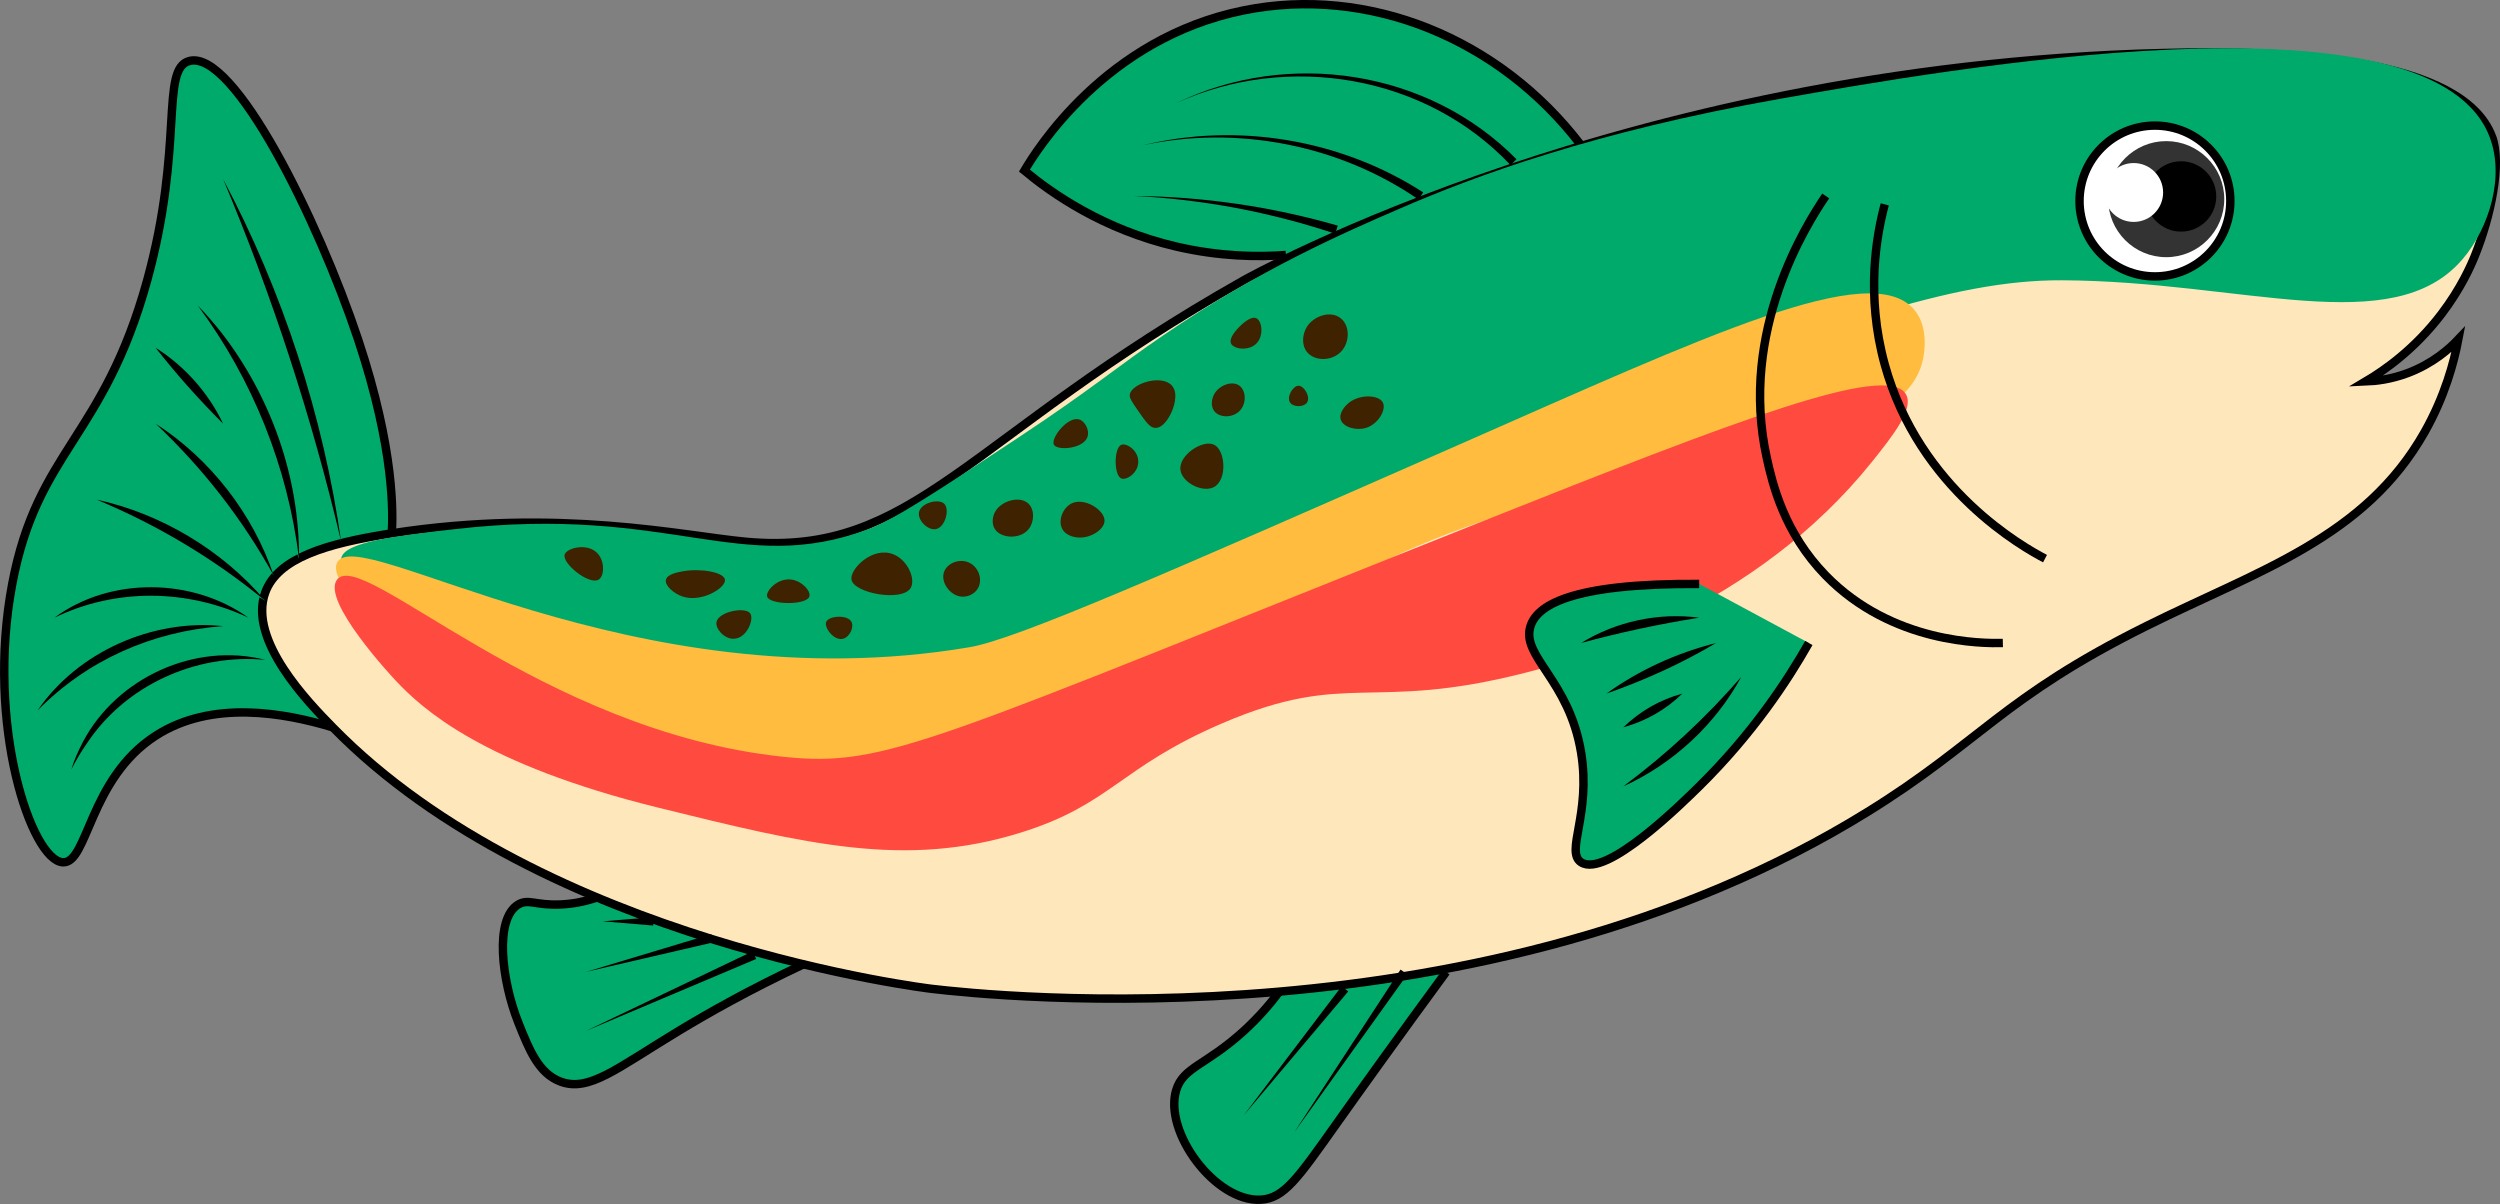 <?xml version="1.0" encoding="UTF-8"?>
<svg id="Layer_2" data-name="Layer 2" xmlns="http://www.w3.org/2000/svg" viewBox="0 0 296.39 142.74">
  <rect x="0" y="0" width="296.39" height="142.74" fill="#808080" stroke="none"/>
  <defs>
    <style>
      .cls-1 {
        fill: #ffe7bc;
      }

      .cls-1, .cls-2, .cls-3, .cls-4 {
        stroke: #000;
        stroke-miterlimit: 10;
      }

      .cls-2 {
        fill: none;
      }

      .cls-5 {
        fill: #ff4a3f;
      }

      .cls-6, .cls-3 {
        fill: #fff;
      }

      .cls-7 {
        fill: #333;
      }

      .cls-8 {
        fill: #3f2200;
      }

      .cls-9 {
        fill: #ffbc3f;
      }

      .cls-10, .cls-4 {
        fill: #00aa6b;
      }
    </style>
  </defs>
  <g id="Layer_1-2" data-name="Layer 1">
    <g>
      <path class="cls-4" d="M46.45,63.23c.12-2.12.42-9.74-4-23C37.73,26.08,27.74,5.85,22.45,7.23c-3.48.91-.6,10.05-5,26C12.28,51.96,4.44,53.39,1.45,69.23c-3.16,16.76,2.29,32.8,6,33,2.97.16,3.11-9.91,11-15,6.65-4.29,15.22-2.74,21-1,2.57-4.44,6.4-12.45,7-23Z"/>
      <path class="cls-4" d="M187.45,17.23c-9.69-12.72-25.27-18.98-40-16-16.44,3.32-24.64,16.7-26,19,3.24,2.69,9.31,6.97,18,9,5.15,1.2,9.67,1.25,13,1"/>
      <path class="cls-4" d="M171.45,115.23c-5.68,7.74-10.1,13.92-13,18-4.57,6.44-6.21,8.86-9,9-5.36.28-11.52-8.02-10-13,.84-2.74,3.52-2.92,8-7,3.49-3.18,5.67-6.56,7-9"/>
      <path class="cls-4" d="M95.45,114.23c-6.54,3.06-11.61,5.95-15,8-7.37,4.46-10.63,7.26-14,6-2.6-.97-3.73-3.8-5-7-1.98-4.98-2.86-12.3,0-14,1.19-.71,2.04.13,5,0,3-.13,5.4-1.14,7-2"/>
      <path class="cls-1" d="M295.45,16.23c-3.55-9.51-24.76-10.13-36-10-65.54.78-112,27-112,27-32.9,18.56-39,32.84-59,31-7.41-.68-22.08-4.07-42-1-7.85,1.21-13.52,2.96-15,7-2.08,5.69,5.16,13.1,8,16,24.98,25.55,71,31,71,31,6.95.82,65.65,7.1,111-21,13.24-8.2,16.02-13.56,33-22,13.29-6.61,25.9-10.44,33-23,2.41-4.26,3.48-8.27,4-11-1.03,1.09-3,2.87-6,4-1.97.74-3.74.95-5,1,2.3-1.36,5.84-3.85,9-8,2.32-3.05,3.52-5.79,4-7,1.84-4.58,3.18-10.83,2-14Z"/>
      <path class="cls-10" d="M40.45,66.23c.24-1.98,6.55-2.7,13.5-3.5,25.62-2.94,33.79,5.67,49,0,3.16-1.18,8.11-4.45,18-11,8.5-5.63,11.44-8.21,17-12,11.5-7.85,21.42-12.15,28-15,8.94-3.88,23.05-9.12,45-13,19.83-3.5,76.22-13.46,84,4,2.22,4.98.11,11.37-3,15-8.29,9.69-26.04,2.59-47.5,2.5-13.33-.06-27.76,5.63-57,16-56.3,19.97-57.03,31.25-84,33-32.3,2.1-63.55-11.45-63-16Z"/>
      <path class="cls-9" d="M39.95,66.73c-1.44,3.15,10.61,13.27,24,19,27.72,11.86,55.79,2.58,69-2,23.53-8.15,18.43-13.62,43-22,26.8-9.14,49.54-8.34,52-19,.14-.6.81-3.84-1-6-5.13-6.13-24.55,3.05-54,16-34.96,15.37-52.44,23.06-58,24-40.23,6.82-72.71-15.02-75-10Z"/>
      <path class="cls-5" d="M39.95,68.73c-1.87,2.5,6.52,11.49,7,12,3.14,3.34,10.32,9.89,31,15,17.63,4.35,29.33,7.24,43,3,10.83-3.36,11.7-7.73,24-13,14.88-6.38,17.48-1.25,36-6,6.83-1.75,27.12-7.67,41-25,2.52-3.15,5.01-6.31,4-8-2.26-3.78-20.16,3.12-50,15-65.86,26.23-70.73,29.27-83,28-28.93-3-50.06-24.93-53-21Z"/>
      <path class="cls-2" d="M216.45,23.23c-2.28,3.36-10.3,16.01-7,31,.68,3.11,2.04,8.9,7,14,7.87,8.08,18.63,8.06,21,8"/>
      <path class="cls-2" d="M223.45,24.23c-.96,3.59-2.29,10.7,0,19,4.09,14.82,16.53,21.7,19,23"/>
      <path class="cls-4" d="M201.45,69.23c-15.4-.1-19.23,2.61-20,5-1.16,3.58,4.59,6.37,6,15,1.2,7.35-1.92,11.73,0,13,2.92,1.93,11.95-6.98,14-9,6.38-6.29,10.48-12.55,13-17"/>
      <path class="cls-8" d="M66.95,65.73c.27-.79,2.84-1.46,4,0,.78.99.68,2.62,0,3-1.13.64-4.36-1.95-4-3Z"/>
      <path class="cls-8" d="M78.95,68.73c.15-.66,1.39-.89,2-1,2.1-.38,4.89.1,5,1,.12.97-2.77,2.73-5,2-1.05-.34-2.16-1.3-2-2Z"/>
      <path class="cls-8" d="M93.95,68.73c-1.71-.32-3.2,1.33-3,2,.29.98,4.62,1.06,5,0,.22-.61-.79-1.77-2-2Z"/>
      <path class="cls-8" d="M84.95,73.73c.25-1.22,3.42-1.84,4-1,.48.7-.43,3.01-2,3-1.13,0-2.16-1.21-2-2Z"/>
      <path class="cls-8" d="M100.95,68.73c-.24-1.26,2.53-4.03,5-3,1.72.72,2.64,2.99,2,4-1.04,1.64-6.69.61-7-1Z"/>
      <path class="cls-8" d="M97.95,73.73c.29-.73,2.54-.9,3,0,.32.62-.2,1.79-1,2-1.08.28-2.27-1.33-2-2Z"/>
      <path class="cls-8" d="M108.95,60.73c.21-1.11,2.33-1.67,3-1s.11,2.79-1,3c-.95.18-2.18-1.05-2-2Z"/>
      <path class="cls-8" d="M111.95,67.73c.41-1,1.85-1.57,3-1,1.11.56,1.56,2,1,3-.4.72-1.26,1.08-2,1-1.35-.14-2.51-1.77-2-3Z"/>
      <path class="cls-8" d="M117.95,60.73c.71-1.38,2.99-2.01,4-1,.72.71.69,2.14,0,3-1,1.25-3.27,1.12-4,0-.41-.62-.28-1.46,0-2Z"/>
      <path class="cls-8" d="M124.95,52.73c-.43-.76,1.64-3.42,3-3,.7.22,1.21,1.25,1,2-.41,1.48-3.58,1.74-4,1Z"/>
      <path class="cls-8" d="M126.95,59.73c1.53-.86,4.01.71,4,2,0,1.02-1.58,2.05-3,2-.2,0-1.48-.06-2-1-.56-1.01.06-2.47,1-3Z"/>
      <path class="cls-8" d="M132.95,52.73c-.91.35-.91,3.65,0,4,.59.23,2-.63,2-2s-1.41-2.23-2-2Z"/>
      <path class="cls-8" d="M133.95,46.73c.3-1.32,3.83-2.37,5-1,.84.98.09,2.78,0,3-.08.2-.87,2.04-2,2-.62-.02-1.08-.68-2-2-.73-1.05-1.1-1.58-1-2Z"/>
      <path class="cls-8" d="M139.95,55.73c-.24-1.77,2.66-3.67,4-3s1.56,4.13,0,5c-1.33.74-3.8-.49-4-2Z"/>
      <path class="cls-8" d="M143.95,46.73c.57-1.04,2.12-1.66,3-1,.81.61.84,2.16,0,3-.84.84-2.38.82-3,0-.45-.6-.29-1.47,0-2Z"/>
      <path class="cls-8" d="M146.95,38.73c.21-.21,1.32-1.32,2-1,.68.33.91,2.09,0,3s-2.67.68-3,0c-.32-.68.79-1.79,1-2Z"/>
      <path class="cls-8" d="M153.95,45.73c.67,0,1.45,1.34,1,2-.38.56-1.62.56-2,0-.45-.66.33-2,1-2Z"/>
      <path class="cls-8" d="M154.95,38.73c.81-1.28,2.81-1.96,4-1,1.12.9,1.1,2.9,0,4-1.1,1.1-3.1,1.12-4,0-.7-.87-.52-2.18,0-3Z"/>
      <path class="cls-8" d="M159.95,47.73c1.28-1.01,3.53-.94,4,0,.43.86-.57,2.56-2,3-1.14.35-2.72-.06-3-1-.23-.77.51-1.62,1-2Z"/>
      <circle class="cls-3" cx="255.48" cy="23.83" r="8.94"/>
      <circle class="cls-7" cx="256.82" cy="23.61" r="6.88"/>
      <circle cx="258.58" cy="23.29" r="4.17"/>
      <circle class="cls-6" cx="252.96" cy="22.82" r="3.49"/>
      <g>
        <path class="cls-10" d="M187.45,76.23c1.66-.72,3.67-1.44,6-2,3.06-.73,5.8-.97,8-1"/>
        <path d="M187.45,76.23c4.12-2.55,9.2-3.64,14-3-4.8.77-9.31,1.73-14,3h0Z"/>
      </g>
      <g>
        <path class="cls-10" d="M190.45,82.23c1.88-1.01,3.88-2.01,6-3,2.42-1.13,4.76-2.12,7-3"/>
        <path d="M190.45,82.23c3.9-2.81,8.34-4.82,13-6-4.14,2.46-8.47,4.41-13,6h0Z"/>
      </g>
      <g>
        <path class="cls-10" d="M192.45,93.23c2.61-1.55,5.81-3.79,9-7,2.08-2.09,3.72-4.15,5-6"/>
        <path d="M192.45,93.23c5.18-3.87,9.76-8.12,14-13-3.07,5.67-8.13,10.35-14,13h0Z"/>
      </g>
      <g>
        <path class="cls-10" d="M192.45,86.23c2.33-1.33,4.67-2.67,7-4"/>
        <path d="M192.45,86.23c1.99-1.92,4.33-3.27,7-4-1.98,1.93-4.33,3.26-7,4h0Z"/>
      </g>
      <g>
        <path class="cls-10" d="M179.45,19.23c-2.42-2.44-7.4-6.77-15-9-12.04-3.53-22.16.69-25,2"/>
        <path d="M179.09,19.58c-10.05-10.68-26.4-13.4-39.65-7.35,13.29-6.45,29.92-3.94,40.35,6.65,0,0-.71.7-.71.7h0Z"/>
      </g>
      <g>
        <path class="cls-10" d="M168.45,23.23c-2.96-1.95-7.69-4.56-14-6-8.27-1.89-15.19-.86-19,0"/>
        <path d="M168.17,23.65c-9.42-6.49-21.52-8.83-32.72-6.42,11.23-2.76,23.53-.72,33.28,5.58,0,0-.55.83-.55.83h0Z"/>
      </g>
      <g>
        <path class="cls-10" d="M158.45,27.23c-3.72-1.16-8.08-2.24-13-3-4-.61-7.7-.9-11-1"/>
        <path d="M158.3,27.71c-7.68-2.56-15.72-4.08-23.85-4.48,8.14.07,16.29,1.25,24.15,3.52l-.3.96h0Z"/>
      </g>
      <g>
        <path class="cls-10" d="M166.45,115.23c-4.33,6.33-8.67,12.67-13,19"/>
        <polygon points="166.86 115.51 153.45 134.23 166.04 114.95 166.86 115.51 166.86 115.51"/>
      </g>
      <g>
        <path class="cls-10" d="M159.45,117.23l-12,15"/>
        <polygon points="159.84 117.54 147.45 132.23 159.06 116.92 159.84 117.54 159.84 117.54"/>
      </g>
      <g>
        <path class="cls-10" d="M89.45,113.23c-6.67,3-13.33,6-20,9"/>
        <polygon points="89.65 113.69 69.45 122.23 89.24 112.78 89.65 113.69 89.65 113.69"/>
      </g>
      <g>
        <path class="cls-10" d="M84.45,111.23c-5,1.33-10,2.67-15,4"/>
        <polygon points="84.58 111.72 69.45 115.23 84.32 110.75 84.58 111.72 84.58 111.72"/>
      </g>
      <polygon points="77.45 109.73 71.45 109.23 77.45 108.73 77.45 109.73 77.45 109.73"/>
      <g>
        <path class="cls-10" d="M40.45,64.23c-1.15-6.1-2.75-12.82-5-20-2.73-8.74-5.88-16.43-9-23"/>
        <path d="M40.45,64.23c-3.46-14.7-8.15-29.08-14-43,7.09,13.37,11.86,28.02,14,43h0Z"/>
      </g>
      <g>
        <path class="cls-10" d="M35.45,66.23c-.25-4.09-1.11-10.2-4-17-2.46-5.79-5.56-10.11-8-13"/>
        <path d="M35.45,66.23c-1.34-10.86-5.48-21.22-12-30,.97.98,1.85,2.03,2.72,3.1,5.93,7.61,9.35,17.23,9.28,26.9h0Z"/>
      </g>
      <g>
        <path class="cls-10" d="M32.45,68.23c-1.22-2.77-3.11-6.31-6-10-2.79-3.56-5.67-6.17-8-8"/>
        <path d="M32.45,68.23c-3.75-6.75-8.38-12.7-14-18,6.48,4.17,11.55,10.7,14,18h0Z"/>
      </g>
      <g>
        <path class="cls-10" d="M26.45,50.23c-1.11-1.57-2.43-3.26-4-5-1.37-1.52-2.72-2.85-4-4"/>
        <path d="M26.45,50.23c-2.89-2.89-5.48-5.79-8-9,3.44,2.17,6.25,5.33,8,9h0Z"/>
      </g>
      <g>
        <path class="cls-10" d="M31.45,71.23c-2.17-2.13-5.15-4.65-9-7-4.12-2.51-7.97-4.04-11-5"/>
        <path d="M31.45,71.23c-6.1-5-12.72-8.96-20-12,7.69,1.68,14.9,6.01,20,12h0Z"/>
      </g>
      <g>
        <path class="cls-10" d="M29.45,73.23c-1.94-1.11-7.16-3.75-14-3-4.08.45-7.17,1.93-9,3"/>
        <path d="M29.45,73.23c-7.28-3.41-15.7-3.53-23,0,6.61-4.88,16.39-4.75,23,0h0Z"/>
      </g>
      <g>
        <path class="cls-10" d="M31.45,78.23c-1.85-.3-7.24-.94-13,2-6.76,3.44-9.37,9.43-10,11"/>
        <path d="M31.45,78.23c-8.24-.78-16.61,3.02-21.18,9.95-.68.96-1.27,1.99-1.82,3.05.34-1.15.85-2.24,1.4-3.31,4.01-7.57,13.27-11.82,21.6-9.69h0Z"/>
      </g>
      <g>
        <path class="cls-10" d="M26.45,74.23c-2.9-.03-8.89.32-15,4-3.24,1.95-5.51,4.22-7,6"/>
        <path d="M26.45,74.23c-8.36.6-16.11,4.01-22,10,4.77-6.97,13.65-10.88,22-10h0Z"/>
      </g>
    </g>
  </g>
</svg>